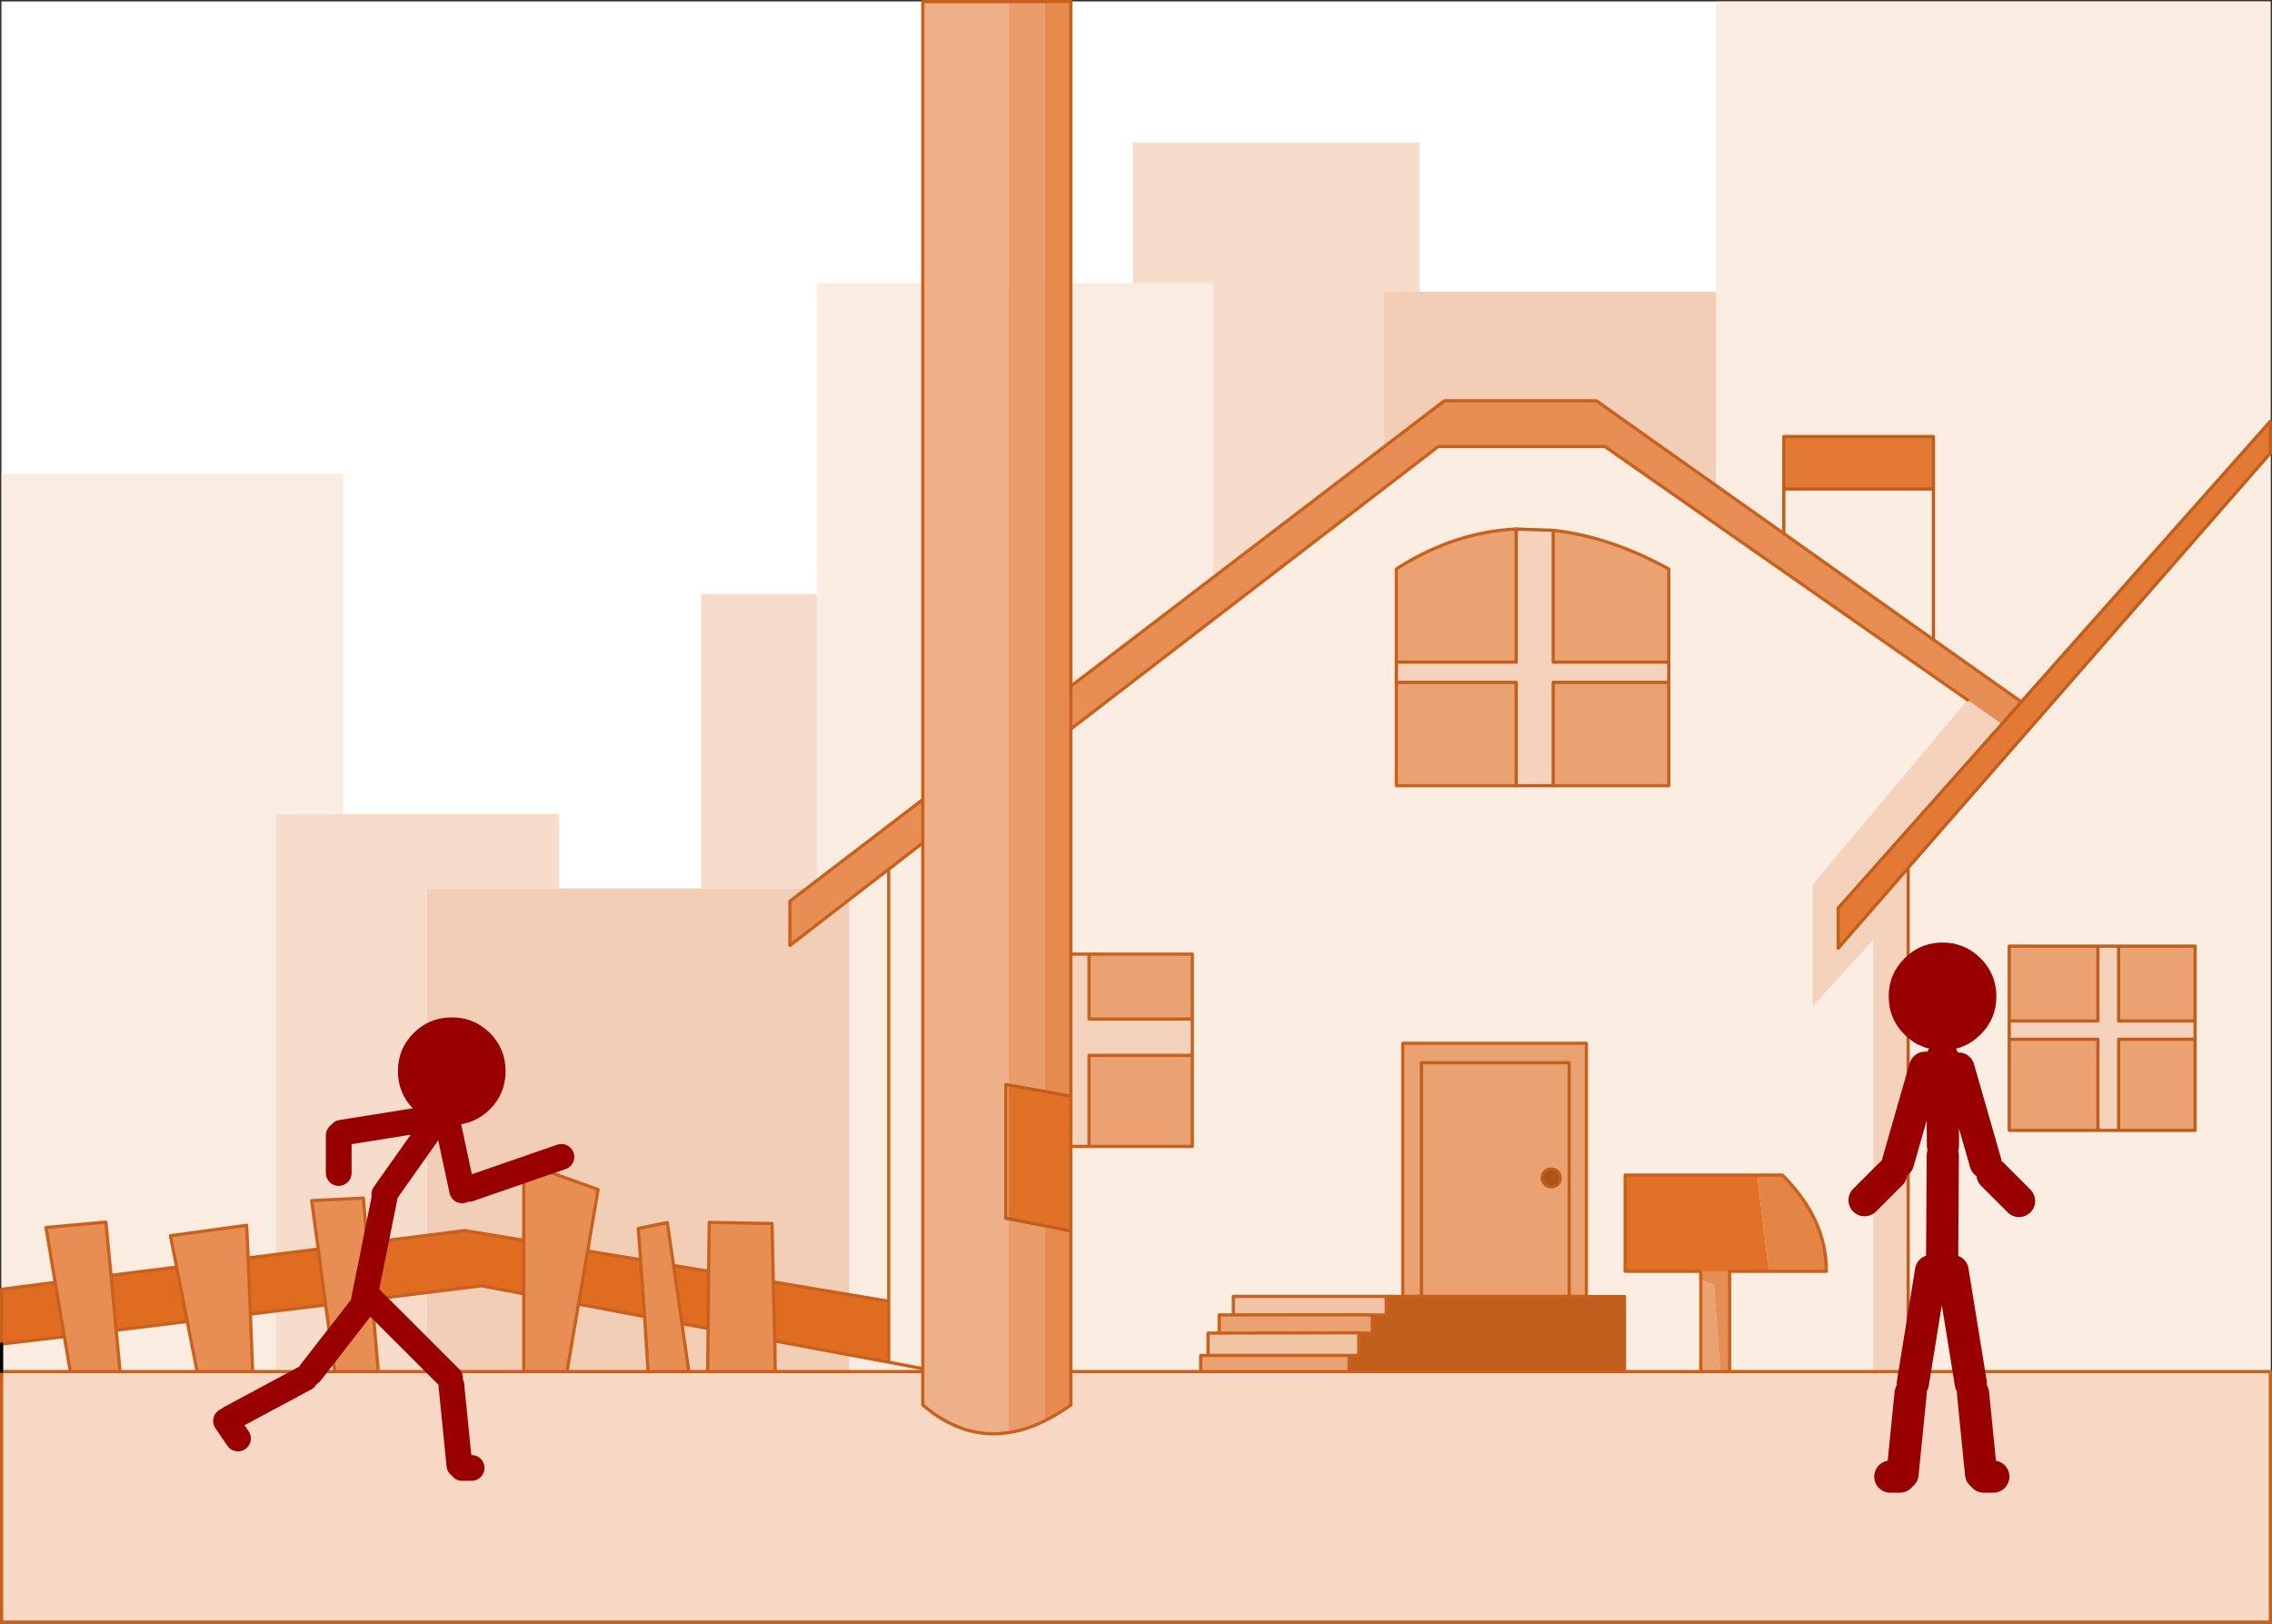 <?xml version="1.0" encoding="UTF-8" standalone="no"?>
<svg xmlns:ffdec="https://www.free-decompiler.com/flash" xmlns:xlink="http://www.w3.org/1999/xlink" ffdec:objectType="shape" height="504.55px" width="706.0px" xmlns="http://www.w3.org/2000/svg">
  <rect width="100%" height="100%" fill="#333333" stroke="none"/>
  <g transform="matrix(1.0, 0.0, 0.0, 1.0, 1.5, 1.5)">
    <path d="M704.0 502.55 L-1.0 502.55 -1.0 -1.0 704.0 -1.0 704.0 502.55" fill="#ffffff" fill-rule="evenodd" stroke="none"/>
    <path d="M704.0 502.55 L-1.0 502.55 -1.0 -1.0 704.0 -1.0 704.0 502.55" fill="#ffffff" fill-rule="evenodd" stroke="none"/>
    <path d="M531.8 89.15 L531.8 -1.0 704.0 -1.0 704.0 502.55 531.8 502.55 531.8 235.95 531.8 89.15 M375.5 212.7 L375.5 457.45 252.35 457.45 252.35 447.1 262.4 447.1 262.4 274.55 252.35 274.55 252.35 183.1 252.35 86.5 350.55 86.5 375.5 86.5 375.5 212.7 M84.1 438.1 L-1.0 438.1 -1.0 145.8 105.15 145.8 105.15 251.4 84.1 251.4 84.1 438.1" fill="#faece0" fill-rule="evenodd" stroke="none"/>
    <path d="M428.6 212.7 L375.5 212.7 375.5 86.5 350.55 86.5 350.55 42.75 439.6 42.75 439.6 89.15 428.6 89.15 428.6 212.7 M172.25 447.1 L172.25 452.25 84.1 452.25 84.1 438.1 84.1 251.4 105.15 251.4 172.25 251.4 172.25 274.55 131.2 274.55 131.2 447.1 172.25 447.1 M216.35 274.55 L216.35 183.1 252.35 183.1 252.35 274.55 216.35 274.55" fill="#f7dccc" fill-rule="evenodd" stroke="none"/>
    <path d="M531.8 235.95 L428.6 235.95 428.6 212.7 428.6 89.15 439.6 89.15 531.8 89.15 531.8 235.95 M252.35 447.1 L172.25 447.1 131.2 447.1 131.2 274.55 172.25 274.55 216.35 274.55 252.35 274.55 262.4 274.55 262.4 447.1 252.35 447.1" fill="#f2ceb7" fill-rule="evenodd" stroke="none"/>
    <path d="M626.6 216.6 L704.0 129.4 704.0 139.3 591.45 268.15 591.15 268.55 569.7 293.15 569.7 280.7 620.55 223.5 626.6 216.6 M552.8 150.45 L552.8 134.15 599.3 134.15 599.3 150.45 552.8 150.45" fill="#e27a36" fill-rule="evenodd" stroke="none"/>
    <path d="M704.0 139.3 L704.0 424.7 591.45 424.7 591.45 268.55 591.45 268.15 704.0 139.3 M274.65 402.85 L274.65 268.6 274.75 268.55 285.25 260.4 285.25 423.8 274.65 421.8 274.65 402.85 M552.8 164.3 L552.8 150.45 599.3 150.45 599.3 197.3 552.8 164.3 M680.6 315.75 L680.6 292.5 656.85 292.5 650.4 292.5 622.85 292.5 622.85 315.75 622.85 321.45 622.85 349.75 650.4 349.75 656.85 349.75 680.6 349.75 680.6 321.45 680.6 315.75 M481.15 163.3 L469.65 162.9 Q450.35 163.8 432.4 175.3 L432.4 204.25 432.4 210.55 432.4 242.65 469.65 242.65 481.15 242.65 517.05 242.65 517.05 210.55 517.05 204.25 517.05 175.3 Q498.6 165.2 481.15 163.3 M331.25 225.05 L445.4 137.25 497.2 137.25 609.9 216.0 561.75 273.4 561.75 311.25 580.6 290.55 580.6 424.7 535.95 424.7 535.95 393.55 548.15 393.55 566.0 393.55 Q566.15 377.4 552.35 363.65 L544.55 363.65 503.5 363.65 503.5 393.55 527.0 393.55 527.0 396.2 527.0 424.7 503.3 424.7 503.3 401.4 486.1 401.4 486.1 401.35 486.1 401.4 440.2 401.4 431.85 401.4 431.85 401.35 430.65 401.35 429.25 401.35 381.75 401.35 381.75 407.1 377.35 407.1 377.35 412.75 373.9 412.75 373.9 419.7 371.6 419.7 371.6 424.7 331.25 424.7 331.25 381.0 331.25 354.75 336.9 354.75 369.0 354.75 369.0 326.45 369.0 315.15 369.0 295.0 336.9 295.0 331.25 295.0 331.25 225.05 M440.2 401.35 L440.2 401.4 440.2 401.35 486.1 401.35 491.45 401.35 491.45 322.7 434.4 322.7 434.4 401.35 440.2 401.35" fill="#fbede1" fill-rule="evenodd" stroke="none"/>
    <path d="M656.85 292.5 L680.6 292.5 680.6 315.75 656.85 315.75 656.85 292.5 M680.6 321.45 L680.6 349.75 656.85 349.75 656.85 321.45 680.6 321.45 M650.4 349.75 L622.85 349.75 622.85 321.45 650.4 321.45 650.4 349.75 M622.85 315.75 L622.85 292.5 650.4 292.5 650.4 315.75 622.85 315.75 M481.15 163.3 Q498.6 165.2 517.05 175.3 L517.05 204.25 481.15 204.25 481.15 163.3 M517.05 210.55 L517.05 242.65 481.15 242.65 481.15 210.55 517.05 210.55 M469.65 242.65 L432.4 242.65 432.4 210.55 469.65 210.55 469.65 242.65 M432.4 204.25 L432.4 175.3 Q450.35 163.8 469.65 162.9 L469.65 204.25 432.4 204.25 M336.9 295.0 L369.0 295.0 369.0 315.15 336.9 315.15 336.9 295.0 M369.0 326.45 L369.0 354.75 336.9 354.75 336.9 326.45 369.0 326.45 M371.6 424.7 L371.6 419.7 373.9 419.7 417.7 419.7 417.7 424.7 371.6 424.7 M377.35 412.75 L377.35 407.1 381.75 407.1 422.35 407.05 424.9 407.2 424.9 412.75 420.7 412.75 420.75 412.65 377.35 412.75 M440.2 401.35 L434.4 401.35 434.4 322.7 491.45 322.7 491.45 401.35 486.1 401.35 486.1 328.75 440.2 328.75 440.2 401.35 440.2 328.75 486.1 328.75 486.1 401.35 440.2 401.35 M527.0 424.7 L527.0 396.2 531.0 397.75 531.1 398.0 533.05 424.7 527.0 424.7 M477.7 364.55 Q477.7 365.65 478.55 366.5 479.35 367.3 480.5 367.3 481.65 367.3 482.55 366.5 483.35 365.65 483.35 364.55 483.35 363.4 482.55 362.55 481.65 361.75 480.5 361.75 479.35 361.75 478.55 362.55 477.7 363.4 477.7 364.55" fill="#eba272" fill-rule="evenodd" stroke="none"/>
    <path d="M620.55 223.5 L569.7 280.7 569.7 293.15 591.15 268.55 591.45 268.55 591.45 424.7 580.6 424.7 580.6 290.55 561.75 311.25 561.75 273.4 609.9 216.0 620.55 223.5 M680.6 315.75 L680.6 321.45 656.85 321.45 656.85 349.75 650.4 349.75 650.4 321.45 622.85 321.45 622.85 315.75 650.4 315.75 650.4 292.5 656.85 292.5 656.85 315.75 680.6 315.75 M469.65 162.9 L481.15 163.3 481.15 204.25 517.05 204.25 517.05 210.55 481.15 210.55 481.15 242.65 469.65 242.65 469.65 210.55 432.4 210.55 432.4 204.25 469.65 204.25 469.65 162.9 M331.25 295.0 L336.9 295.0 336.9 315.15 369.0 315.15 369.0 326.45 336.9 326.45 336.9 354.75 331.25 354.75 331.25 339.15 331.25 295.0" fill="#f5d2bc" fill-rule="evenodd" stroke="none"/>
    <path d="M704.0 424.7 L704.0 502.55 -1.0 502.55 -1.0 424.7 20.35 424.7 35.8 424.7 59.75 424.7 77.0 424.7 102.55 424.7 116.05 424.7 161.25 424.7 174.7 424.7 199.9 424.7 212.55 424.7 218.4 424.7 239.4 424.7 285.25 424.7 285.25 435.1 Q297.8 445.8 311.75 443.7 317.3 442.9 323.05 440.05 327.15 438.05 331.25 435.1 L331.25 424.7 371.6 424.7 417.7 424.7 503.3 424.7 527.0 424.7 533.05 424.7 535.95 424.7 580.6 424.7 591.45 424.7 704.0 424.7 M424.9 407.2 L424.9 407.1 428.2 407.1 424.9 407.2" fill="#f7d8c4" fill-rule="evenodd" stroke="none"/>
    <path d="M15.65 397.0 L12.8 379.95 31.4 378.25 33.0 394.8 34.6 411.85 35.8 424.7 20.35 424.7 18.5 413.85 15.65 397.0 M53.4 392.25 L51.45 382.5 75.15 379.25 75.6 389.4 76.3 406.85 77.0 424.7 59.75 424.7 56.7 409.15 53.4 392.25 M97.4 386.65 L95.35 371.6 111.4 370.8 112.6 384.75 114.1 402.25 116.05 424.7 102.55 424.7 99.7 404.0 97.4 386.65 M161.25 383.9 L161.25 359.85 184.35 368.15 181.1 387.25 178.25 403.75 174.7 424.7 161.25 424.7 161.25 400.55 161.25 383.9 M197.55 389.95 L196.85 380.25 205.85 378.4 207.8 391.75 210.4 409.8 212.55 424.7 199.9 424.7 198.8 407.6 197.55 389.95 M218.7 393.55 L218.9 378.35 238.4 378.7 238.8 396.85 239.25 415.2 239.4 424.7 218.4 424.7 218.55 411.3 218.7 393.55 M274.65 268.6 L243.95 292.3 243.95 278.55 285.25 246.95 285.25 260.4 274.75 268.55 274.65 268.55 274.65 268.6 M331.25 211.75 L447.3 123.05 494.55 123.05 552.8 164.3 599.3 197.3 626.6 216.6 620.55 223.5 609.9 216.0 497.2 137.25 445.4 137.25 331.25 225.05 331.25 211.75 M527.0 396.2 L527.0 393.55 535.95 393.55 535.95 424.7 533.05 424.7 531.1 398.0 531.0 397.75 527.0 396.2" fill="#e78e54" fill-rule="evenodd" stroke="none"/>
    <path d="M323.05 -1.0 L331.25 -1.0 331.25 211.75 331.25 225.05 331.25 295.0 331.25 339.15 323.05 337.65 323.05 -1.0 M331.25 381.0 L331.25 424.7 331.25 435.1 Q327.15 438.05 323.05 440.05 L323.05 379.4 331.25 381.0" fill="#e6894d" fill-rule="evenodd" stroke="none"/>
    <path d="M331.25 354.75 L331.25 381.0 323.05 379.4 311.75 377.2 311.75 335.65 323.05 337.65 331.25 339.15 331.25 354.75 M527.0 393.55 L503.5 393.55 503.5 363.65 544.55 363.65 548.15 393.55 535.95 393.55 527.0 393.55" fill="#e07127" fill-rule="evenodd" stroke="none"/>
    <path d="M477.7 364.55 Q477.7 363.4 478.55 362.55 479.35 361.75 480.5 361.75 481.65 361.75 482.55 362.55 483.35 363.4 483.35 364.55 483.35 365.65 482.55 366.5 481.65 367.3 480.5 367.3 479.35 367.3 478.55 366.5 477.7 365.65 477.7 364.55" fill="#ab5318" fill-rule="evenodd" stroke="none"/>
    <path d="M544.55 363.65 L552.35 363.65 Q566.15 377.4 566.0 393.55 L548.15 393.55 544.55 363.65" fill="#e48445" fill-rule="evenodd" stroke="none"/>
    <path d="M311.75 -1.0 L323.05 -1.0 323.05 337.65 311.75 335.65 311.75 -1.0 M311.75 377.2 L323.05 379.4 323.05 440.05 Q317.3 442.9 311.75 443.7 L311.75 377.2" fill="#ea9d6a" fill-rule="evenodd" stroke="none"/>
    <path d="M285.25 246.95 L285.25 -1.0 311.75 -1.0 311.75 335.65 311.75 377.2 311.05 377.1 311.05 335.55 311.75 335.65 311.05 335.55 311.05 377.1 311.75 377.2 311.75 443.7 Q297.8 445.8 285.25 435.1 L285.25 424.7 285.25 423.8 285.25 260.4 285.25 246.95" fill="#eeb088" fill-rule="evenodd" stroke="none"/>
    <path d="M-1.0 416.15 L-1.0 399.15 15.65 397.0 18.5 413.85 -1.0 416.15 M33.0 394.8 L53.4 392.25 56.7 409.15 34.6 411.85 33.0 394.8 M75.6 389.4 L97.4 386.65 99.7 404.0 76.3 406.85 75.6 389.4 M112.6 384.75 L142.9 380.9 161.25 383.9 161.25 400.55 148.2 398.05 114.1 402.25 112.6 384.75 M181.1 387.25 L197.55 389.95 198.8 407.6 178.25 403.75 181.1 387.25 M207.8 391.75 L218.7 393.55 218.55 411.3 210.4 409.8 207.8 391.75 M238.8 396.85 L274.65 402.85 274.65 421.8 239.25 415.2 238.8 396.85" fill="#df6c20" fill-rule="evenodd" stroke="none"/>
    <path d="M429.25 401.35 L430.65 401.35 431.85 401.35 431.85 401.4 440.2 401.4 486.1 401.4 503.3 401.4 503.3 424.7 417.7 424.7 417.7 419.7 420.7 419.7 420.7 412.75 424.9 412.75 424.9 407.2 428.2 407.1 429.25 407.1 429.25 401.35 M431.85 401.4 L430.65 401.35 431.85 401.4" fill="#c15e1c" fill-rule="evenodd" stroke="none"/>
    <path d="M373.9 419.7 L373.9 412.75 377.35 412.75 420.75 412.65 420.7 412.75 420.7 419.7 417.7 419.7 373.9 419.7 M381.75 407.1 L381.75 401.35 429.25 401.35 429.25 407.1 428.2 407.1 424.9 407.1 424.9 407.2 422.35 407.05 381.75 407.1 M422.35 407.05 L424.9 407.1 422.35 407.05" fill="#f2c4a6" fill-rule="evenodd" stroke="none"/>
    <path d="M626.6 216.6 L704.0 129.4 704.0 139.3 591.45 268.15 591.15 268.55 569.7 293.15 569.7 280.7 620.55 223.5 626.6 216.6 M552.8 164.3 L552.8 150.45 552.8 134.15 599.3 134.15 599.3 150.45 599.3 197.3 M656.85 292.5 L680.6 292.5 680.6 315.75 680.6 321.45 680.6 349.75 656.85 349.75 650.4 349.75 622.85 349.75 622.85 321.45 622.85 315.75 622.85 292.5 650.4 292.5 656.85 292.5 656.85 315.75 680.6 315.75 M680.6 321.45 L656.85 321.45 656.85 349.75 M552.8 150.45 L599.3 150.45 M469.65 162.9 L481.15 163.3 481.15 204.25 517.05 204.25 517.05 210.55 481.15 210.55 481.15 242.65 469.65 242.65 469.65 210.55 432.4 210.55 432.4 204.25 469.65 204.25 469.65 162.9 M431.85 401.4 L440.2 401.4 440.2 401.35 440.2 328.75 486.1 328.75 486.1 401.35 486.1 401.4 503.3 401.4 503.3 424.7 M477.7 364.55 Q477.7 363.4 478.55 362.55 479.35 361.75 480.5 361.75 481.65 361.75 482.55 362.55 483.35 363.4 483.35 364.55 483.35 365.65 482.55 366.5 481.65 367.3 480.5 367.3 479.35 367.3 478.55 366.5 477.7 365.65 477.7 364.55 M331.25 339.15 L323.05 337.65 311.75 335.65 311.05 335.55 311.05 377.1 311.75 377.2 323.05 379.4 331.25 381.0 M622.85 315.75 L650.4 315.75 650.4 292.5 M622.85 321.45 L650.4 321.45 650.4 349.75 M591.45 424.7 L591.45 268.55 M430.65 401.35 L431.85 401.4 M440.2 401.4 L486.1 401.4" fill="none" stroke="#c15e1c" stroke-linecap="round" stroke-linejoin="round" stroke-width="1.0"/>
    <path d="M704.0 424.7 L704.0 502.55 -1.0 502.55 -1.0 424.7 20.35 424.7 18.5 413.85 15.65 397.0 12.8 379.95 31.4 378.25 33.0 394.8 53.4 392.25 51.45 382.5 75.15 379.25 75.6 389.4 97.4 386.65 95.35 371.6 111.4 370.8 112.6 384.75 142.9 380.9 161.25 383.9 161.25 359.85 184.35 368.15 181.1 387.25 197.55 389.95 196.85 380.25 205.85 378.4 207.8 391.75 218.7 393.55 218.9 378.35 238.4 378.7 238.8 396.85 274.65 402.85 274.65 268.6 243.95 292.3 243.95 278.55 285.25 246.95 285.25 -1.0 311.75 -1.0 323.05 -1.0 331.25 -1.0 331.25 211.75 447.3 123.05 494.55 123.05 552.8 164.3 599.3 197.3 626.6 216.6 M-1.0 416.15 L-1.0 399.15 15.65 397.0 M481.15 163.3 Q498.6 165.2 517.05 175.3 L517.05 204.25 M517.05 210.55 L517.05 242.65 481.15 242.65 M469.65 242.65 L432.4 242.65 432.4 210.55 M432.4 204.25 L432.4 175.3 Q450.35 163.8 469.65 162.9 M331.25 211.75 L331.25 225.05 445.4 137.25 497.2 137.25 609.9 216.0 M331.25 295.0 L336.9 295.0 369.0 295.0 369.0 315.15 369.0 326.45 369.0 354.75 336.9 354.75 331.25 354.75 331.25 381.0 331.25 424.7 371.6 424.7 371.6 419.7 373.9 419.7 373.9 412.75 377.35 412.75 377.35 407.1 381.75 407.1 381.75 401.35 429.25 401.35 430.65 401.35 431.85 401.35 431.85 401.4 M440.2 401.35 L434.4 401.35 434.4 322.7 491.45 322.7 491.45 401.35 486.1 401.35 440.2 401.35 M503.3 424.7 L527.0 424.7 527.0 396.2 527.0 393.55 503.5 393.55 503.5 363.65 544.55 363.65 552.35 363.65 Q566.15 377.4 566.0 393.55 L548.15 393.55 535.95 393.55 535.95 424.7 580.6 424.7 591.45 424.7 704.0 424.7 M331.25 295.0 L331.25 225.05 M331.25 339.15 L331.25 354.75 M369.0 326.45 L336.9 326.45 336.9 354.75 M336.9 295.0 L336.9 315.15 369.0 315.15 M331.25 295.0 L331.25 339.15 M533.05 424.7 L535.95 424.7 M274.65 268.6 L274.75 268.55 274.65 268.55 274.65 268.6 M274.75 268.55 L285.25 260.4 285.25 246.95 M285.25 424.7 L285.25 435.1 Q297.8 445.8 311.75 443.7 317.3 442.9 323.05 440.05 327.15 438.05 331.25 435.1 L331.25 424.7 M285.25 424.7 L285.25 423.8 274.65 421.8 239.25 415.2 239.4 424.7 285.25 424.7 M274.65 421.8 L274.65 402.85 M239.4 424.7 L218.4 424.7 212.55 424.7 199.9 424.7 174.7 424.7 161.25 424.7 116.05 424.7 102.55 424.7 77.0 424.7 59.75 424.7 35.8 424.7 20.35 424.7 M218.55 411.3 L210.4 409.8 212.55 424.7 M218.4 424.7 L218.55 411.3 218.7 393.55 M174.7 424.7 L178.25 403.75 181.1 387.25 M199.9 424.7 L198.8 407.6 178.25 403.75 M114.1 402.25 L148.2 398.05 161.25 400.55 161.25 383.9 M161.25 424.7 L161.25 400.55 M116.05 424.7 L114.1 402.25 112.6 384.75 M99.7 404.0 L102.55 424.7 M77.0 424.7 L76.3 406.85 75.6 389.4 M59.75 424.7 L56.7 409.15 34.6 411.85 35.8 424.7 M18.5 413.85 L-1.0 416.15 M76.3 406.85 L99.7 404.0 97.4 386.65 M527.0 424.7 L533.05 424.7 M428.2 407.1 L429.25 407.1 429.25 401.35 M424.9 407.2 L424.9 407.1 422.35 407.05 424.9 407.2 428.2 407.1 424.9 407.1 M417.7 419.7 L420.7 419.7 420.7 412.75 424.9 412.75 424.9 407.2 M420.75 412.65 L377.35 412.75 M417.7 424.7 L417.7 419.7 373.9 419.7 M381.75 407.1 L422.35 407.05 M371.6 424.7 L417.7 424.7 503.3 424.7 M239.25 415.2 L238.8 396.85 M198.8 407.6 L197.55 389.95 M210.4 409.8 L207.8 391.75 M285.25 423.8 L285.25 260.4 M33.0 394.8 L34.6 411.85 M56.7 409.15 L53.4 392.25" fill="none" stroke="#c9611d" stroke-linecap="round" stroke-linejoin="round" stroke-width="1.0"/>
    <path d="M-1.0 424.7 L-1.0 416.15" fill="none" stroke="#000000" stroke-linecap="round" stroke-linejoin="round" stroke-width="1.0"/>
    <path d="M131.2 346.25 Q128.95 345.1 127.05 343.2 122.15 338.3 122.15 331.35 122.15 324.4 127.05 319.5 L128.5 318.2 Q132.95 314.65 138.9 314.65 144.85 314.65 149.25 318.2 L150.75 319.5 Q155.6 324.4 155.6 331.35 155.6 338.3 150.75 343.2 145.85 348.05 138.9 348.05 L137.75 348.05 133.7 347.3 131.2 346.25" fill="#990000" fill-rule="evenodd" stroke="none"/>
    <path d="M137.75 348.05 L142.1 368.4 M131.2 346.25 L104.6 350.5 M103.75 351.3 L103.75 363.0 M133.7 347.3 L117.95 369.6 M144.2 367.95 L172.95 358.0 M112.5 402.55 L95.0 425.05 M142.1 454.65 L145.05 454.65 M113.35 401.75 L138.35 426.75 M138.75 428.85 L141.25 453.8 M68.75 440.05 L72.45 445.5 M93.3 426.75 L70.0 439.25 M117.95 370.9 L111.65 402.15" fill="none" stroke="#990000" stroke-linecap="round" stroke-linejoin="round" stroke-width="8.0"/>
    <path d="M602.15 291.4 Q608.05 291.4 612.5 295.0 L613.95 296.3 Q618.85 301.2 618.85 308.15 618.85 315.1 613.95 319.95 609.1 324.85 602.15 324.85 L600.95 324.85 596.95 324.1 594.4 323.05 Q592.2 321.9 590.3 319.95 585.4 315.1 585.4 308.15 585.4 301.2 590.3 296.3 L591.75 295.0 Q596.2 291.4 602.15 291.4" fill="#990000" fill-rule="evenodd" stroke="none"/>
    <path d="M586.15 363.2 L577.9 371.45 M602.2 357.5 L602.0 389.35 M617.65 363.45 L625.9 371.7 M588.3 359.6 L596.7 330.3 M615.5 359.85 L607.1 330.55 M602.1 327.1 L602.25 354.45 M588.85 457.35 L585.9 457.35 M614.95 457.35 L617.9 457.35 M592.2 431.5 L589.7 456.5 M611.6 431.5 L614.1 456.5 M598.55 393.45 L592.9 428.35 M605.25 393.45 L610.9 428.35" fill="none" stroke="#990000" stroke-linecap="round" stroke-linejoin="round" stroke-width="10.0"/>
  </g>
</svg>
